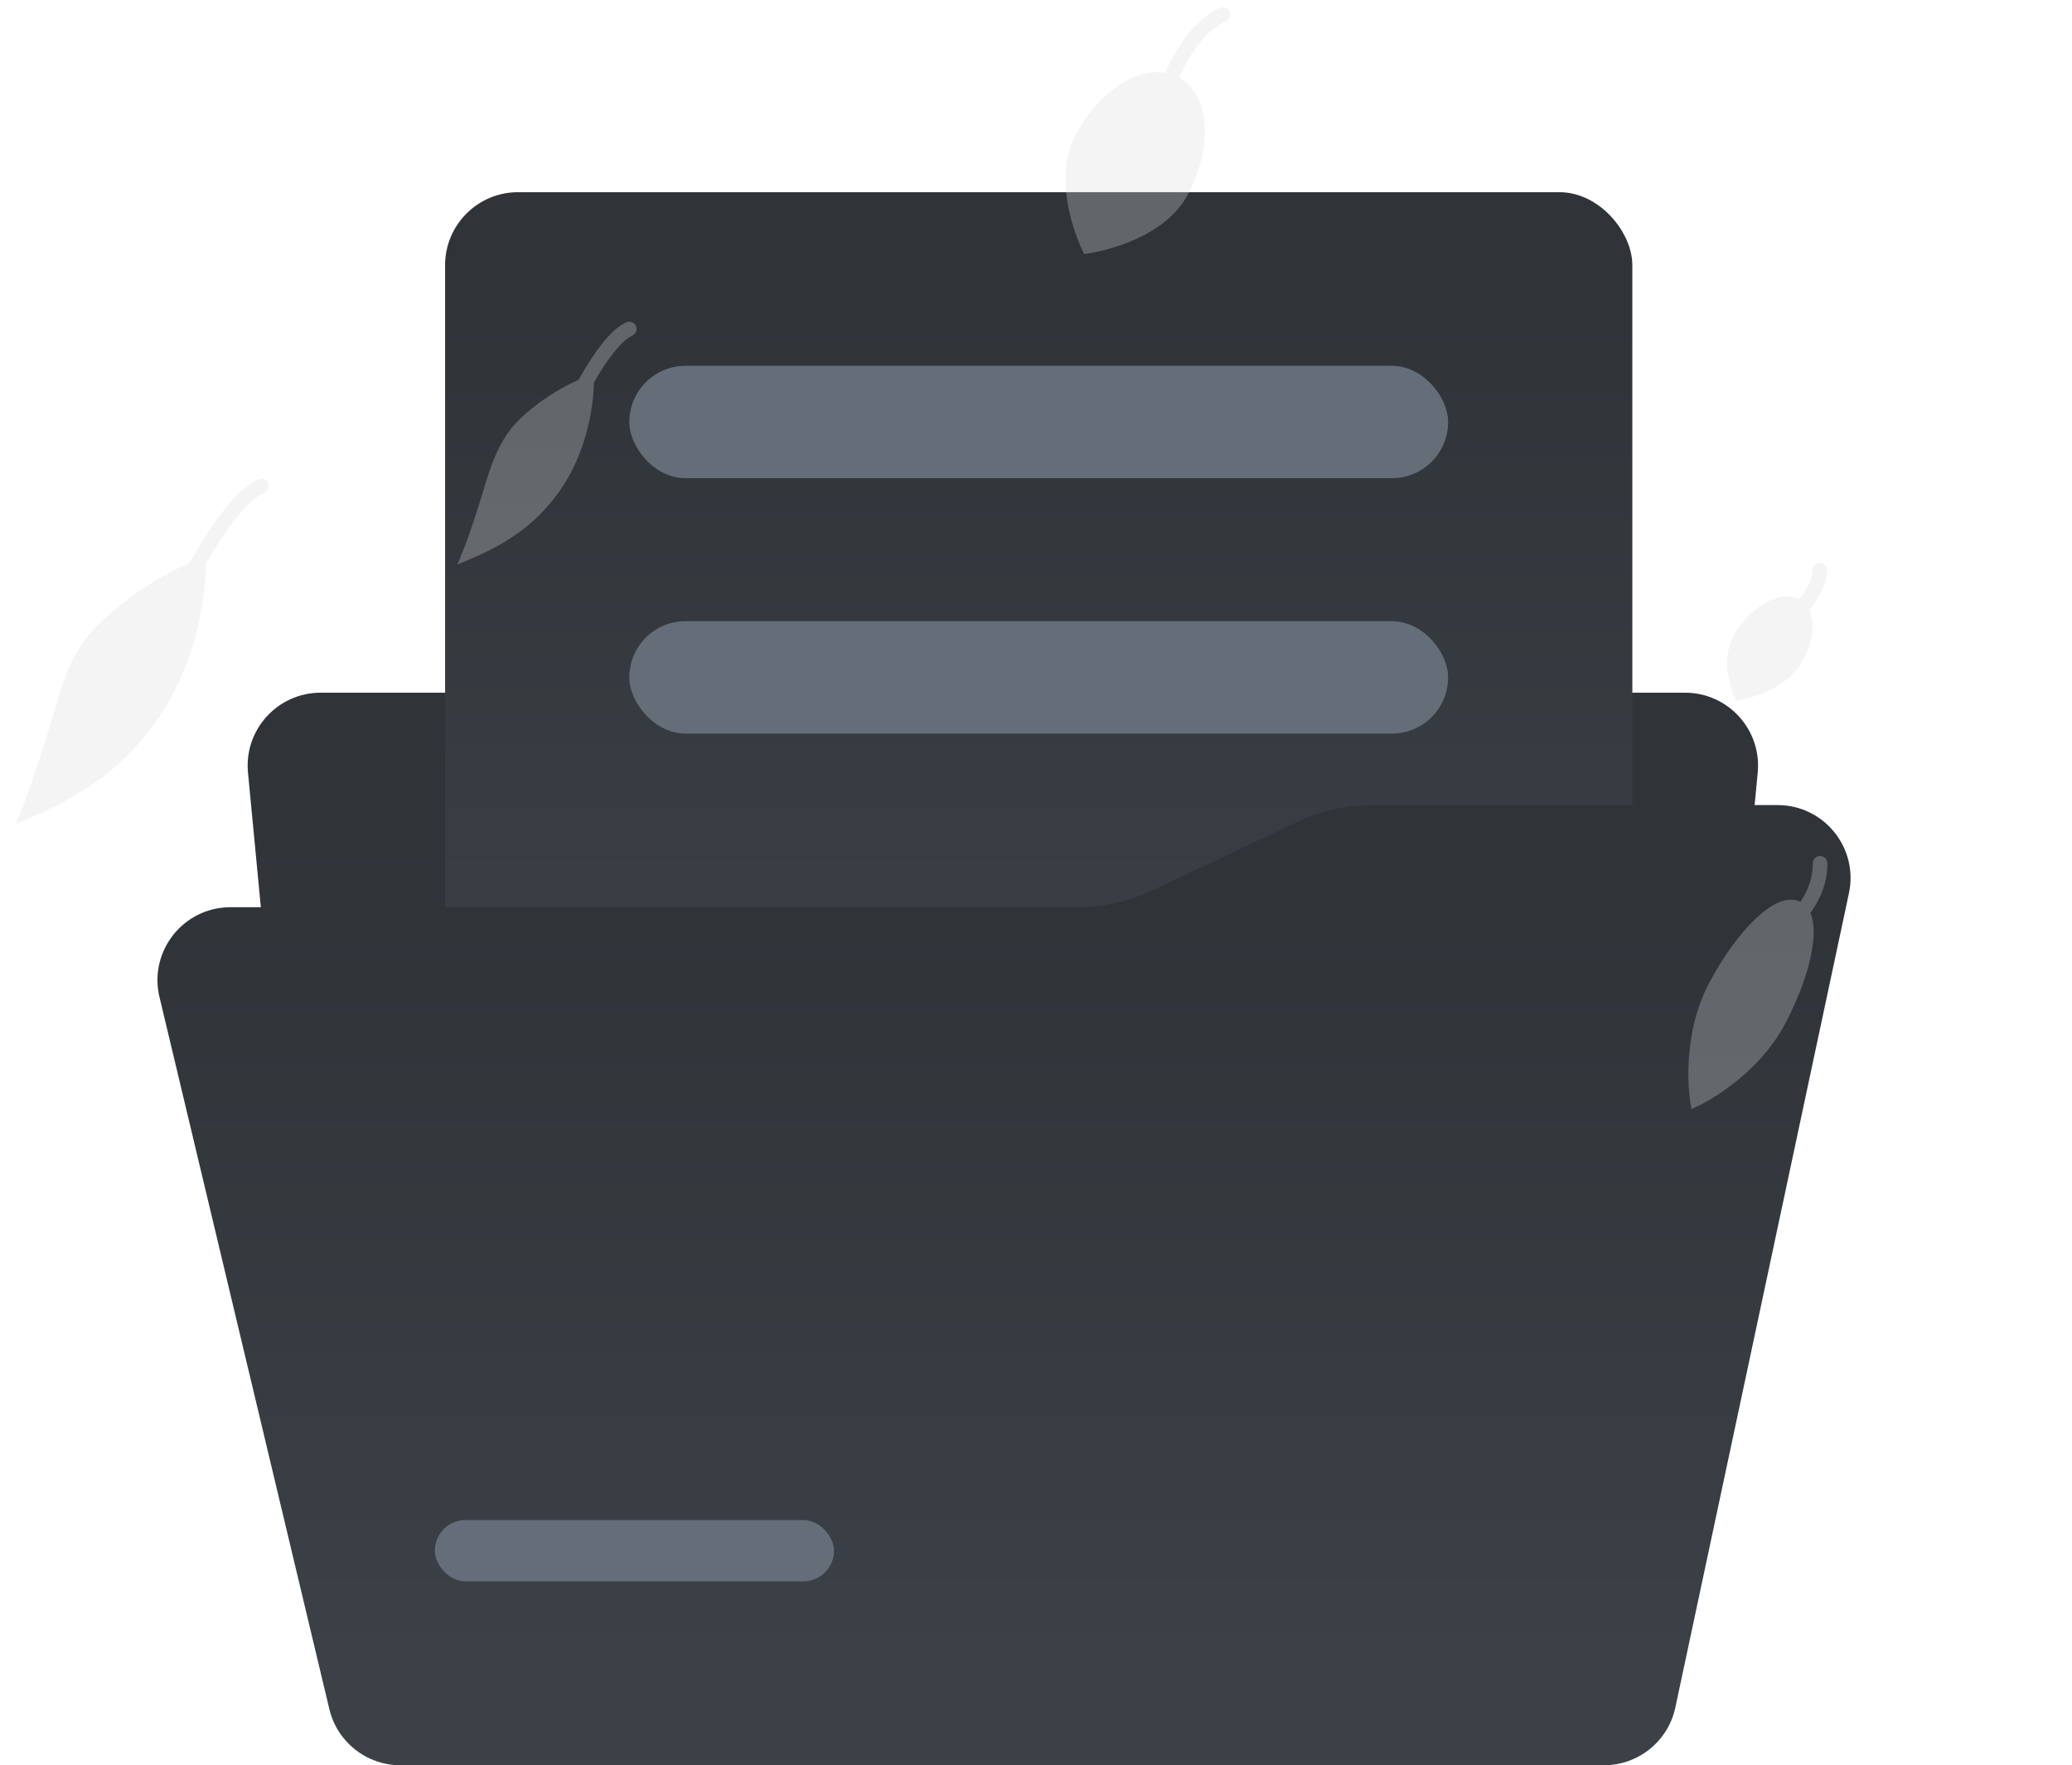 <svg width="142" height="121" viewBox="0 0 142 121" fill="none" xmlns="http://www.w3.org/2000/svg">
<path d="M16.995 52.957C16.715 50.022 19.023 47.482 21.972 47.482H115.484C118.433 47.482 120.742 50.022 120.462 52.957L115.006 110.14C114.418 116.298 109.246 121 103.06 121H34.396C28.21 121 23.038 116.298 22.451 110.14L16.995 52.957Z" fill="url(#paint0_linear_9216_201510)"/>
<rect x="30.504" y="13.174" width="81.365" height="66.516" rx="5" fill="url(#paint1_linear_9216_201510)"/>
<path d="M10.93 68.346C10.181 65.204 12.563 62.186 15.794 62.186H61.717H73.842C75.615 62.186 77.365 61.793 78.968 61.036L88.917 56.335C90.52 55.577 92.271 55.185 94.044 55.185H121.823C125.004 55.185 127.376 58.116 126.713 61.227L114.816 117.043C114.324 119.351 112.285 121 109.926 121H27.437C25.122 121 23.11 119.412 22.573 117.16L10.93 68.346Z" fill="url(#paint2_linear_9216_201510)"/>
<rect x="29.801" y="104.196" width="27.355" height="4.201" rx="2.1" fill="#656E78"/>
<rect x="43.129" y="25.077" width="56.114" height="7.702" rx="3.851" fill="#656E78"/>
<rect x="43.129" y="42.581" width="56.114" height="7.702" rx="3.851" fill="#656E78"/>
<g opacity="0.3">
<path d="M13.616 38.871C13.616 38.871 13.607 44.402 10.399 49.004C8.621 51.556 6.267 53.707 2 55.539C2 55.539 2.94 53.232 4.55 47.734C5 46.197 5.646 44.696 6.75 43.534C9.849 40.273 13.616 38.871 13.616 38.871Z" fill="#D9D9D9"/>
<path d="M13.616 38.871L14.116 38.872L14.118 38.151L13.442 38.402L13.616 38.871ZM10.399 49.004L9.989 48.718L10.399 49.004ZM2 55.539L1.537 55.35L1.077 56.48L2.197 55.999L2 55.539ZM4.55 47.734L4.07 47.593L4.55 47.734ZM6.75 43.534L7.112 43.878L6.75 43.534ZM18.11 33.781C18.363 33.671 18.479 33.376 18.368 33.123C18.257 32.87 17.962 32.755 17.71 32.865L18.11 33.781ZM13.616 38.871C13.116 38.87 13.116 38.87 13.116 38.87C13.116 38.87 13.116 38.87 13.116 38.87C13.116 38.87 13.116 38.87 13.116 38.87C13.116 38.87 13.116 38.871 13.116 38.872C13.116 38.874 13.116 38.877 13.116 38.882C13.116 38.891 13.116 38.905 13.116 38.924C13.115 38.962 13.113 39.021 13.11 39.097C13.104 39.251 13.091 39.477 13.067 39.764C13.017 40.339 12.918 41.154 12.721 42.111C12.326 44.029 11.541 46.491 9.989 48.718L10.809 49.29C12.465 46.915 13.289 44.311 13.7 42.312C13.907 41.311 14.011 40.456 14.063 39.85C14.089 39.547 14.102 39.305 14.109 39.138C14.113 39.054 14.114 38.989 14.115 38.944C14.116 38.922 14.116 38.905 14.116 38.892C14.116 38.886 14.116 38.882 14.116 38.878C14.116 38.876 14.116 38.875 14.116 38.874C14.116 38.873 14.116 38.873 14.116 38.873C14.116 38.873 14.116 38.872 14.116 38.872C14.116 38.872 14.116 38.872 13.616 38.871ZM9.989 48.718C8.266 51.191 5.987 53.283 1.803 55.08L2.197 55.999C6.548 54.131 8.976 51.921 10.809 49.29L9.989 48.718ZM2 55.539C2.463 55.728 2.463 55.728 2.463 55.728C2.463 55.728 2.463 55.727 2.463 55.727C2.463 55.727 2.463 55.727 2.463 55.727C2.464 55.727 2.464 55.726 2.464 55.725C2.465 55.724 2.465 55.722 2.466 55.719C2.469 55.714 2.471 55.707 2.475 55.697C2.483 55.678 2.494 55.649 2.509 55.611C2.539 55.535 2.583 55.422 2.64 55.268C2.755 54.962 2.924 54.498 3.144 53.861C3.583 52.59 4.223 50.631 5.03 47.874L4.07 47.593C3.267 50.335 2.632 52.279 2.199 53.535C1.982 54.163 1.815 54.619 1.704 54.917C1.648 55.066 1.606 55.176 1.578 55.247C1.564 55.283 1.553 55.309 1.547 55.327C1.543 55.335 1.541 55.341 1.539 55.345C1.538 55.347 1.538 55.349 1.537 55.35C1.537 55.35 1.537 55.35 1.537 55.35C1.537 55.351 1.537 55.351 1.537 55.351L1.537 55.351C1.537 55.35 1.537 55.35 2 55.539ZM7.112 43.878C8.618 42.294 10.292 41.156 11.593 40.414C12.242 40.044 12.796 39.773 13.186 39.596C13.381 39.508 13.534 39.443 13.638 39.4C13.69 39.379 13.729 39.363 13.755 39.353C13.768 39.348 13.777 39.345 13.784 39.342C13.787 39.341 13.789 39.34 13.79 39.34C13.79 39.34 13.791 39.34 13.791 39.34C13.791 39.34 13.791 39.34 13.791 39.34C13.791 39.34 13.791 39.34 13.791 39.34C13.791 39.34 13.791 39.34 13.616 38.871C13.442 38.402 13.442 38.402 13.442 38.403C13.442 38.403 13.441 38.403 13.441 38.403C13.441 38.403 13.441 38.403 13.44 38.403C13.44 38.403 13.439 38.404 13.437 38.404C13.435 38.405 13.432 38.406 13.427 38.408C13.419 38.411 13.407 38.416 13.392 38.422C13.361 38.434 13.316 38.452 13.259 38.475C13.144 38.522 12.979 38.592 12.773 38.686C12.359 38.873 11.777 39.158 11.098 39.545C9.74 40.319 7.98 41.514 6.387 43.19L7.112 43.878ZM5.03 47.874C5.471 46.37 6.088 44.956 7.112 43.878L6.387 43.19C5.204 44.435 4.53 46.024 4.07 47.593L5.03 47.874ZM12.96 40.87C13.435 39.848 14.272 38.257 15.234 36.818C15.716 36.099 16.221 35.427 16.722 34.887C17.23 34.339 17.702 33.96 18.11 33.781L17.71 32.865C17.115 33.125 16.532 33.622 15.989 34.207C15.44 34.799 14.902 35.517 14.403 36.262C13.406 37.752 12.545 39.391 12.053 40.449L12.96 40.87Z" fill="#D9D9D9"/>
</g>
<g opacity="0.3">
<path d="M40.197 26.348C40.197 26.348 40.19 30.133 38.001 33.284C36.788 35.031 35.182 36.503 32.27 37.758C32.27 37.758 32.827 36.384 33.794 33.147C34.252 31.612 34.881 30.094 36.052 29.003C38.04 27.153 40.197 26.348 40.197 26.348Z" fill="#D9D9D9"/>
<path d="M40.197 26.348L40.697 26.348L40.698 25.627L40.022 25.879L40.197 26.348ZM38.001 33.284L37.591 32.999L38.001 33.284ZM32.27 37.758L31.806 37.569L31.348 38.699L32.467 38.217L32.27 37.758ZM33.794 33.147L33.315 33.004L33.794 33.147ZM36.052 29.003L36.393 29.369L36.052 29.003ZM43.328 23.008C43.581 22.897 43.696 22.602 43.585 22.349C43.474 22.096 43.179 21.981 42.926 22.092L43.328 23.008ZM40.197 26.348C39.697 26.347 39.697 26.346 39.697 26.346C39.697 26.346 39.697 26.346 39.697 26.346C39.697 26.346 39.697 26.346 39.697 26.346C39.697 26.346 39.697 26.347 39.697 26.347C39.697 26.348 39.697 26.35 39.697 26.353C39.697 26.359 39.697 26.368 39.696 26.381C39.696 26.406 39.695 26.445 39.693 26.496C39.688 26.599 39.68 26.751 39.663 26.945C39.63 27.334 39.563 27.886 39.43 28.534C39.163 29.834 38.634 31.497 37.591 32.999L38.412 33.569C39.558 31.92 40.126 30.115 40.41 28.735C40.552 28.043 40.624 27.451 40.66 27.031C40.678 26.821 40.687 26.653 40.692 26.537C40.694 26.478 40.696 26.433 40.696 26.401C40.696 26.385 40.697 26.373 40.697 26.364C40.697 26.36 40.697 26.356 40.697 26.353C40.697 26.352 40.697 26.351 40.697 26.35C40.697 26.35 40.697 26.349 40.697 26.349C40.697 26.349 40.697 26.349 40.697 26.349C40.697 26.349 40.697 26.348 40.197 26.348ZM37.591 32.999C36.432 34.666 34.901 36.08 32.072 37.298L32.467 38.217C35.463 36.927 37.144 35.395 38.412 33.569L37.591 32.999ZM32.27 37.758C32.733 37.946 32.733 37.946 32.733 37.946C32.733 37.946 32.733 37.946 32.733 37.946C32.733 37.945 32.733 37.945 32.733 37.945C32.733 37.945 32.733 37.944 32.733 37.944C32.734 37.943 32.734 37.942 32.735 37.94C32.736 37.937 32.738 37.932 32.74 37.926C32.745 37.914 32.752 37.897 32.761 37.874C32.779 37.828 32.805 37.76 32.84 37.668C32.909 37.485 33.01 37.208 33.141 36.831C33.404 36.075 33.788 34.915 34.273 33.29L33.315 33.004C32.833 34.616 32.455 35.761 32.197 36.502C32.068 36.872 31.97 37.141 31.904 37.317C31.871 37.404 31.846 37.468 31.83 37.51C31.822 37.531 31.815 37.547 31.811 37.556C31.81 37.561 31.808 37.565 31.807 37.567C31.807 37.568 31.806 37.569 31.806 37.569C31.806 37.569 31.806 37.57 31.806 37.57C31.806 37.57 31.806 37.57 31.806 37.57C31.806 37.57 31.806 37.569 31.806 37.569C31.806 37.569 31.806 37.569 32.27 37.758ZM36.393 29.369C37.349 28.479 38.348 27.838 39.111 27.42C39.491 27.211 39.81 27.058 40.033 26.959C40.144 26.909 40.231 26.872 40.289 26.849C40.318 26.837 40.34 26.828 40.354 26.823C40.361 26.82 40.366 26.818 40.369 26.817C40.37 26.816 40.371 26.816 40.372 26.816C40.372 26.816 40.372 26.816 40.372 26.816C40.372 26.816 40.372 26.816 40.372 26.816C40.372 26.816 40.372 26.816 40.372 26.816C40.372 26.816 40.372 26.816 40.197 26.348C40.022 25.879 40.022 25.879 40.022 25.879C40.022 25.879 40.022 25.879 40.022 25.879C40.021 25.879 40.021 25.879 40.021 25.88C40.02 25.88 40.02 25.88 40.019 25.88C40.017 25.881 40.015 25.882 40.012 25.883C40.007 25.885 40 25.887 39.99 25.891C39.972 25.898 39.945 25.909 39.911 25.923C39.844 25.95 39.747 25.991 39.624 26.046C39.38 26.155 39.036 26.32 38.629 26.543C37.816 26.99 36.743 27.677 35.712 28.637L36.393 29.369ZM34.273 33.29C34.724 31.776 35.323 30.366 36.393 29.369L35.712 28.637C34.439 29.822 33.779 31.448 33.315 33.004L34.273 33.29ZM39.894 27.782C40.215 27.088 40.782 26.006 41.433 25.029C41.759 24.541 42.099 24.089 42.434 23.727C42.774 23.358 43.079 23.117 43.328 23.008L42.926 22.092C42.491 22.283 42.075 22.642 41.699 23.048C41.317 23.462 40.944 23.96 40.601 24.475C39.916 25.503 39.324 26.632 38.986 27.362L39.894 27.782Z" fill="#D9D9D9"/>
</g>
<g opacity="0.3">
<path d="M116.31 75.282C116.31 75.282 115.672 71.229 117.566 67.635C119.459 64.041 121.967 61.639 123.167 62.269C124.367 62.899 123.805 66.323 121.911 69.916C120.018 73.51 116.31 75.282 116.31 75.282Z" fill="#D9D9D9"/>
<path d="M116.31 75.282L115.817 75.36L115.921 76.023L116.526 75.734L116.31 75.282ZM125.237 59.175C125.237 58.899 125.013 58.675 124.737 58.675C124.461 58.675 124.237 58.899 124.237 59.175L125.237 59.175ZM116.31 75.282C116.804 75.205 116.804 75.205 116.804 75.205C116.804 75.205 116.804 75.205 116.804 75.205C116.804 75.205 116.804 75.205 116.804 75.205C116.804 75.205 116.804 75.205 116.804 75.204C116.804 75.203 116.804 75.201 116.803 75.198C116.802 75.191 116.801 75.181 116.799 75.168C116.795 75.141 116.79 75.099 116.783 75.043C116.77 74.933 116.754 74.768 116.739 74.558C116.71 74.139 116.69 73.54 116.727 72.833C116.802 71.413 117.107 69.579 118.008 67.868L117.123 67.402C116.132 69.284 115.808 71.275 115.729 72.78C115.689 73.535 115.71 74.175 115.742 74.627C115.757 74.854 115.776 75.034 115.79 75.159C115.797 75.222 115.804 75.27 115.808 75.304C115.811 75.321 115.813 75.334 115.814 75.344C115.815 75.348 115.815 75.352 115.816 75.355C115.816 75.356 115.816 75.357 115.816 75.358C115.816 75.359 115.816 75.359 115.816 75.359C115.816 75.36 115.816 75.36 115.816 75.36C115.817 75.36 115.817 75.36 116.31 75.282ZM118.008 67.868C118.937 66.106 120.007 64.654 120.972 63.729C121.457 63.265 121.894 62.953 122.255 62.793C122.622 62.63 122.828 62.656 122.934 62.712L123.399 61.826C122.906 61.567 122.348 61.657 121.848 61.879C121.342 62.105 120.809 62.5 120.28 63.007C119.218 64.024 118.088 65.571 117.123 67.402L118.008 67.868ZM122.934 62.712C123.041 62.767 123.178 62.921 123.251 63.315C123.323 63.703 123.314 64.239 123.206 64.9C122.989 66.218 122.398 67.921 121.469 69.683L122.354 70.149C123.318 68.318 123.954 66.512 124.192 65.062C124.311 64.34 124.336 63.677 124.235 63.133C124.135 62.596 123.893 62.085 123.399 61.826L122.934 62.712ZM121.469 69.683C120.568 71.394 119.226 72.684 118.097 73.55C117.534 73.982 117.028 74.305 116.665 74.519C116.484 74.626 116.339 74.705 116.24 74.757C116.191 74.783 116.153 74.802 116.128 74.815C116.116 74.821 116.107 74.825 116.101 74.828C116.098 74.83 116.096 74.831 116.095 74.831C116.095 74.831 116.095 74.832 116.094 74.832C116.094 74.832 116.094 74.832 116.094 74.832C116.094 74.832 116.095 74.831 116.095 74.831C116.095 74.831 116.095 74.831 116.31 75.282C116.526 75.734 116.526 75.734 116.526 75.733C116.526 75.733 116.527 75.733 116.527 75.733C116.527 75.733 116.527 75.733 116.528 75.733C116.529 75.732 116.53 75.732 116.531 75.731C116.533 75.73 116.537 75.728 116.541 75.726C116.55 75.722 116.562 75.716 116.577 75.709C116.607 75.693 116.651 75.671 116.707 75.641C116.818 75.583 116.977 75.496 117.173 75.38C117.565 75.149 118.105 74.804 118.705 74.344C119.903 73.425 121.362 72.032 122.354 70.149L121.469 69.683ZM120.114 66.925C120.292 66.494 120.657 66.054 121.167 65.552C121.418 65.304 121.693 65.053 121.984 64.785C122.273 64.52 122.576 64.24 122.874 63.946C124.061 62.773 125.237 61.289 125.237 59.175L124.237 59.175C124.237 60.875 123.308 62.112 122.171 63.235C121.888 63.514 121.597 63.782 121.308 64.049C121.02 64.313 120.732 64.577 120.465 64.839C119.94 65.357 119.45 65.915 119.19 66.543L120.114 66.925Z" fill="#D9D9D9"/>
</g>
<g opacity="0.3">
<path d="M74.59 16.863C74.59 16.863 72.511 12.564 74.147 9.491C75.784 6.419 78.636 4.737 80.517 5.735C82.398 6.734 82.597 10.034 80.96 13.107C79.323 16.18 74.59 16.863 74.59 16.863Z" fill="#D9D9D9"/>
<path d="M74.59 16.863L74.14 17.081L74.3 17.41L74.662 17.358L74.59 16.863ZM84.01 1.456C84.261 1.342 84.373 1.046 84.26 0.794C84.146 0.543 83.85 0.431 83.599 0.544L84.01 1.456ZM74.59 16.863C75.04 16.645 75.041 16.646 75.041 16.646C75.041 16.646 75.041 16.646 75.041 16.646C75.041 16.646 75.041 16.646 75.041 16.646C75.041 16.646 75.04 16.645 75.04 16.645C75.039 16.643 75.038 16.641 75.037 16.637C75.034 16.631 75.028 16.62 75.022 16.605C75.008 16.576 74.988 16.532 74.963 16.473C74.912 16.357 74.841 16.184 74.759 15.968C74.596 15.533 74.395 14.924 74.244 14.224C73.937 12.806 73.854 11.106 74.589 9.727L73.706 9.256C72.805 10.95 72.942 12.936 73.266 14.435C73.431 15.194 73.647 15.852 73.823 16.319C73.911 16.554 73.989 16.741 74.046 16.872C74.074 16.937 74.097 16.988 74.113 17.023C74.121 17.041 74.128 17.055 74.132 17.064C74.135 17.069 74.136 17.073 74.138 17.076C74.138 17.077 74.139 17.078 74.139 17.079C74.14 17.08 74.14 17.08 74.14 17.08C74.14 17.08 74.14 17.081 74.14 17.081C74.14 17.081 74.14 17.081 74.59 16.863ZM74.589 9.727C75.371 8.258 76.433 7.143 77.495 6.517C78.565 5.886 79.554 5.79 80.283 6.177L80.752 5.294C79.599 4.682 78.222 4.927 76.987 5.656C75.743 6.39 74.561 7.652 73.706 9.256L74.589 9.727ZM80.283 6.177C81.011 6.564 81.484 7.435 81.559 8.673C81.633 9.901 81.301 11.403 80.519 12.872L81.401 13.342C82.256 11.738 82.644 10.053 82.557 8.613C82.471 7.183 81.904 5.905 80.752 5.294L80.283 6.177ZM80.519 12.872C79.784 14.252 78.326 15.133 76.976 15.673C76.31 15.94 75.692 16.114 75.239 16.222C75.014 16.276 74.831 16.313 74.706 16.336C74.643 16.348 74.595 16.356 74.563 16.361C74.547 16.364 74.535 16.366 74.528 16.367C74.524 16.368 74.522 16.368 74.52 16.368C74.519 16.368 74.519 16.368 74.519 16.368C74.519 16.368 74.519 16.368 74.519 16.368C74.519 16.368 74.519 16.368 74.519 16.368C74.519 16.368 74.519 16.368 74.59 16.863C74.662 17.358 74.662 17.358 74.662 17.358C74.662 17.358 74.662 17.358 74.663 17.358C74.663 17.358 74.663 17.358 74.664 17.358C74.665 17.358 74.666 17.358 74.668 17.357C74.671 17.357 74.675 17.356 74.68 17.355C74.691 17.354 74.706 17.351 74.725 17.348C74.763 17.342 74.819 17.332 74.888 17.319C75.028 17.293 75.228 17.253 75.472 17.195C75.958 17.079 76.625 16.89 77.347 16.602C78.773 16.032 80.5 15.035 81.401 13.342L80.519 12.872ZM80.01 7.53C80.211 6.727 80.662 5.44 81.353 4.229C82.049 3.005 82.948 1.935 84.01 1.456L83.599 0.544C82.248 1.153 81.218 2.445 80.484 3.734C79.743 5.034 79.26 6.408 79.04 7.287L80.01 7.53Z" fill="#D9D9D9"/>
</g>
<g opacity="0.3">
<path d="M119.28 47.468C119.28 47.468 121.912 46.962 122.938 45.312C123.965 43.662 123.992 41.953 122.998 41.494C122.004 41.035 120.366 41.999 119.34 43.649C118.313 45.299 119.28 47.468 119.28 47.468Z" fill="#D9D9D9"/>
<path d="M119.28 47.468L118.823 47.671L118.985 48.033L119.374 47.959L119.28 47.468ZM125.211 39.083C125.212 38.806 124.989 38.581 124.713 38.58C124.437 38.579 124.212 38.801 124.211 39.078L125.211 39.083ZM119.28 47.468C119.374 47.959 119.374 47.959 119.375 47.959C119.375 47.959 119.375 47.959 119.375 47.959C119.375 47.959 119.375 47.958 119.376 47.958C119.376 47.958 119.377 47.958 119.378 47.958C119.38 47.958 119.383 47.957 119.386 47.956C119.392 47.955 119.401 47.953 119.413 47.951C119.435 47.946 119.467 47.939 119.507 47.93C119.588 47.911 119.702 47.883 119.841 47.844C120.119 47.767 120.501 47.646 120.919 47.469C121.737 47.123 122.767 46.533 123.363 45.576L122.514 45.048C122.083 45.741 121.284 46.229 120.529 46.548C120.16 46.704 119.82 46.812 119.573 46.881C119.45 46.916 119.35 46.94 119.283 46.955C119.249 46.963 119.223 46.969 119.207 46.972C119.198 46.974 119.192 46.975 119.189 46.976C119.187 46.976 119.186 46.977 119.185 46.977C119.185 46.977 119.185 46.977 119.185 46.977C119.185 46.977 119.185 46.977 119.185 46.977C119.185 46.977 119.185 46.977 119.185 46.977C119.185 46.977 119.185 46.977 119.28 47.468ZM123.363 45.576C123.912 44.694 124.213 43.767 124.226 42.964C124.238 42.171 123.957 41.386 123.208 41.04L122.788 41.947C123.033 42.06 123.235 42.36 123.226 42.949C123.217 43.528 122.991 44.281 122.514 45.048L123.363 45.576ZM123.208 41.04C122.492 40.709 121.647 40.925 120.927 41.35C120.187 41.786 119.465 42.501 118.915 43.385L119.764 43.913C120.24 43.148 120.851 42.555 121.435 42.211C122.039 41.856 122.51 41.819 122.788 41.947L123.208 41.04ZM118.915 43.385C118.312 44.354 118.309 45.448 118.43 46.252C118.492 46.659 118.588 47.009 118.669 47.258C118.71 47.383 118.747 47.483 118.775 47.553C118.788 47.589 118.8 47.616 118.808 47.636C118.812 47.646 118.816 47.654 118.818 47.66C118.82 47.663 118.821 47.665 118.821 47.667C118.822 47.668 118.822 47.669 118.822 47.67C118.823 47.67 118.823 47.67 118.823 47.67C118.823 47.671 118.823 47.671 118.823 47.671C118.823 47.671 118.823 47.671 119.28 47.468C119.737 47.264 119.737 47.264 119.737 47.264C119.737 47.264 119.737 47.264 119.737 47.264C119.737 47.265 119.737 47.265 119.737 47.265C119.737 47.265 119.737 47.265 119.737 47.265C119.737 47.265 119.736 47.264 119.736 47.263C119.735 47.26 119.733 47.256 119.73 47.249C119.725 47.237 119.717 47.216 119.706 47.189C119.685 47.135 119.654 47.053 119.62 46.948C119.552 46.738 119.471 46.443 119.419 46.102C119.314 45.409 119.34 44.594 119.764 43.913L118.915 43.385ZM122.764 43.11C123.167 42.764 123.762 42.163 124.262 41.465C124.75 40.783 125.207 39.925 125.211 39.083L124.211 39.078C124.208 39.599 123.906 40.243 123.448 40.883C123.002 41.507 122.464 42.049 122.113 42.352L122.764 43.11Z" fill="#D9D9D9"/>
</g>
<defs>
<linearGradient id="paint0_linear_9216_201510" x1="69.329" y1="56.672" x2="69.329" y2="113.342" gradientUnits="userSpaceOnUse">
<stop stop-color="#303439"/>
<stop offset="1" stop-color="#3B4147"/>
</linearGradient>
<linearGradient id="paint1_linear_9216_201510" x1="71.654" y1="21.488" x2="71.654" y2="72.761" gradientUnits="userSpaceOnUse">
<stop stop-color="#303439"/>
<stop offset="1" stop-color="#3B4147"/>
</linearGradient>
<linearGradient id="paint2_linear_9216_201510" x1="69.412" y1="63.411" x2="69.412" y2="114.145" gradientUnits="userSpaceOnUse">
<stop stop-color="#303439"/>
<stop offset="1" stop-color="#3B4147"/>
</linearGradient>
</defs>
</svg>
